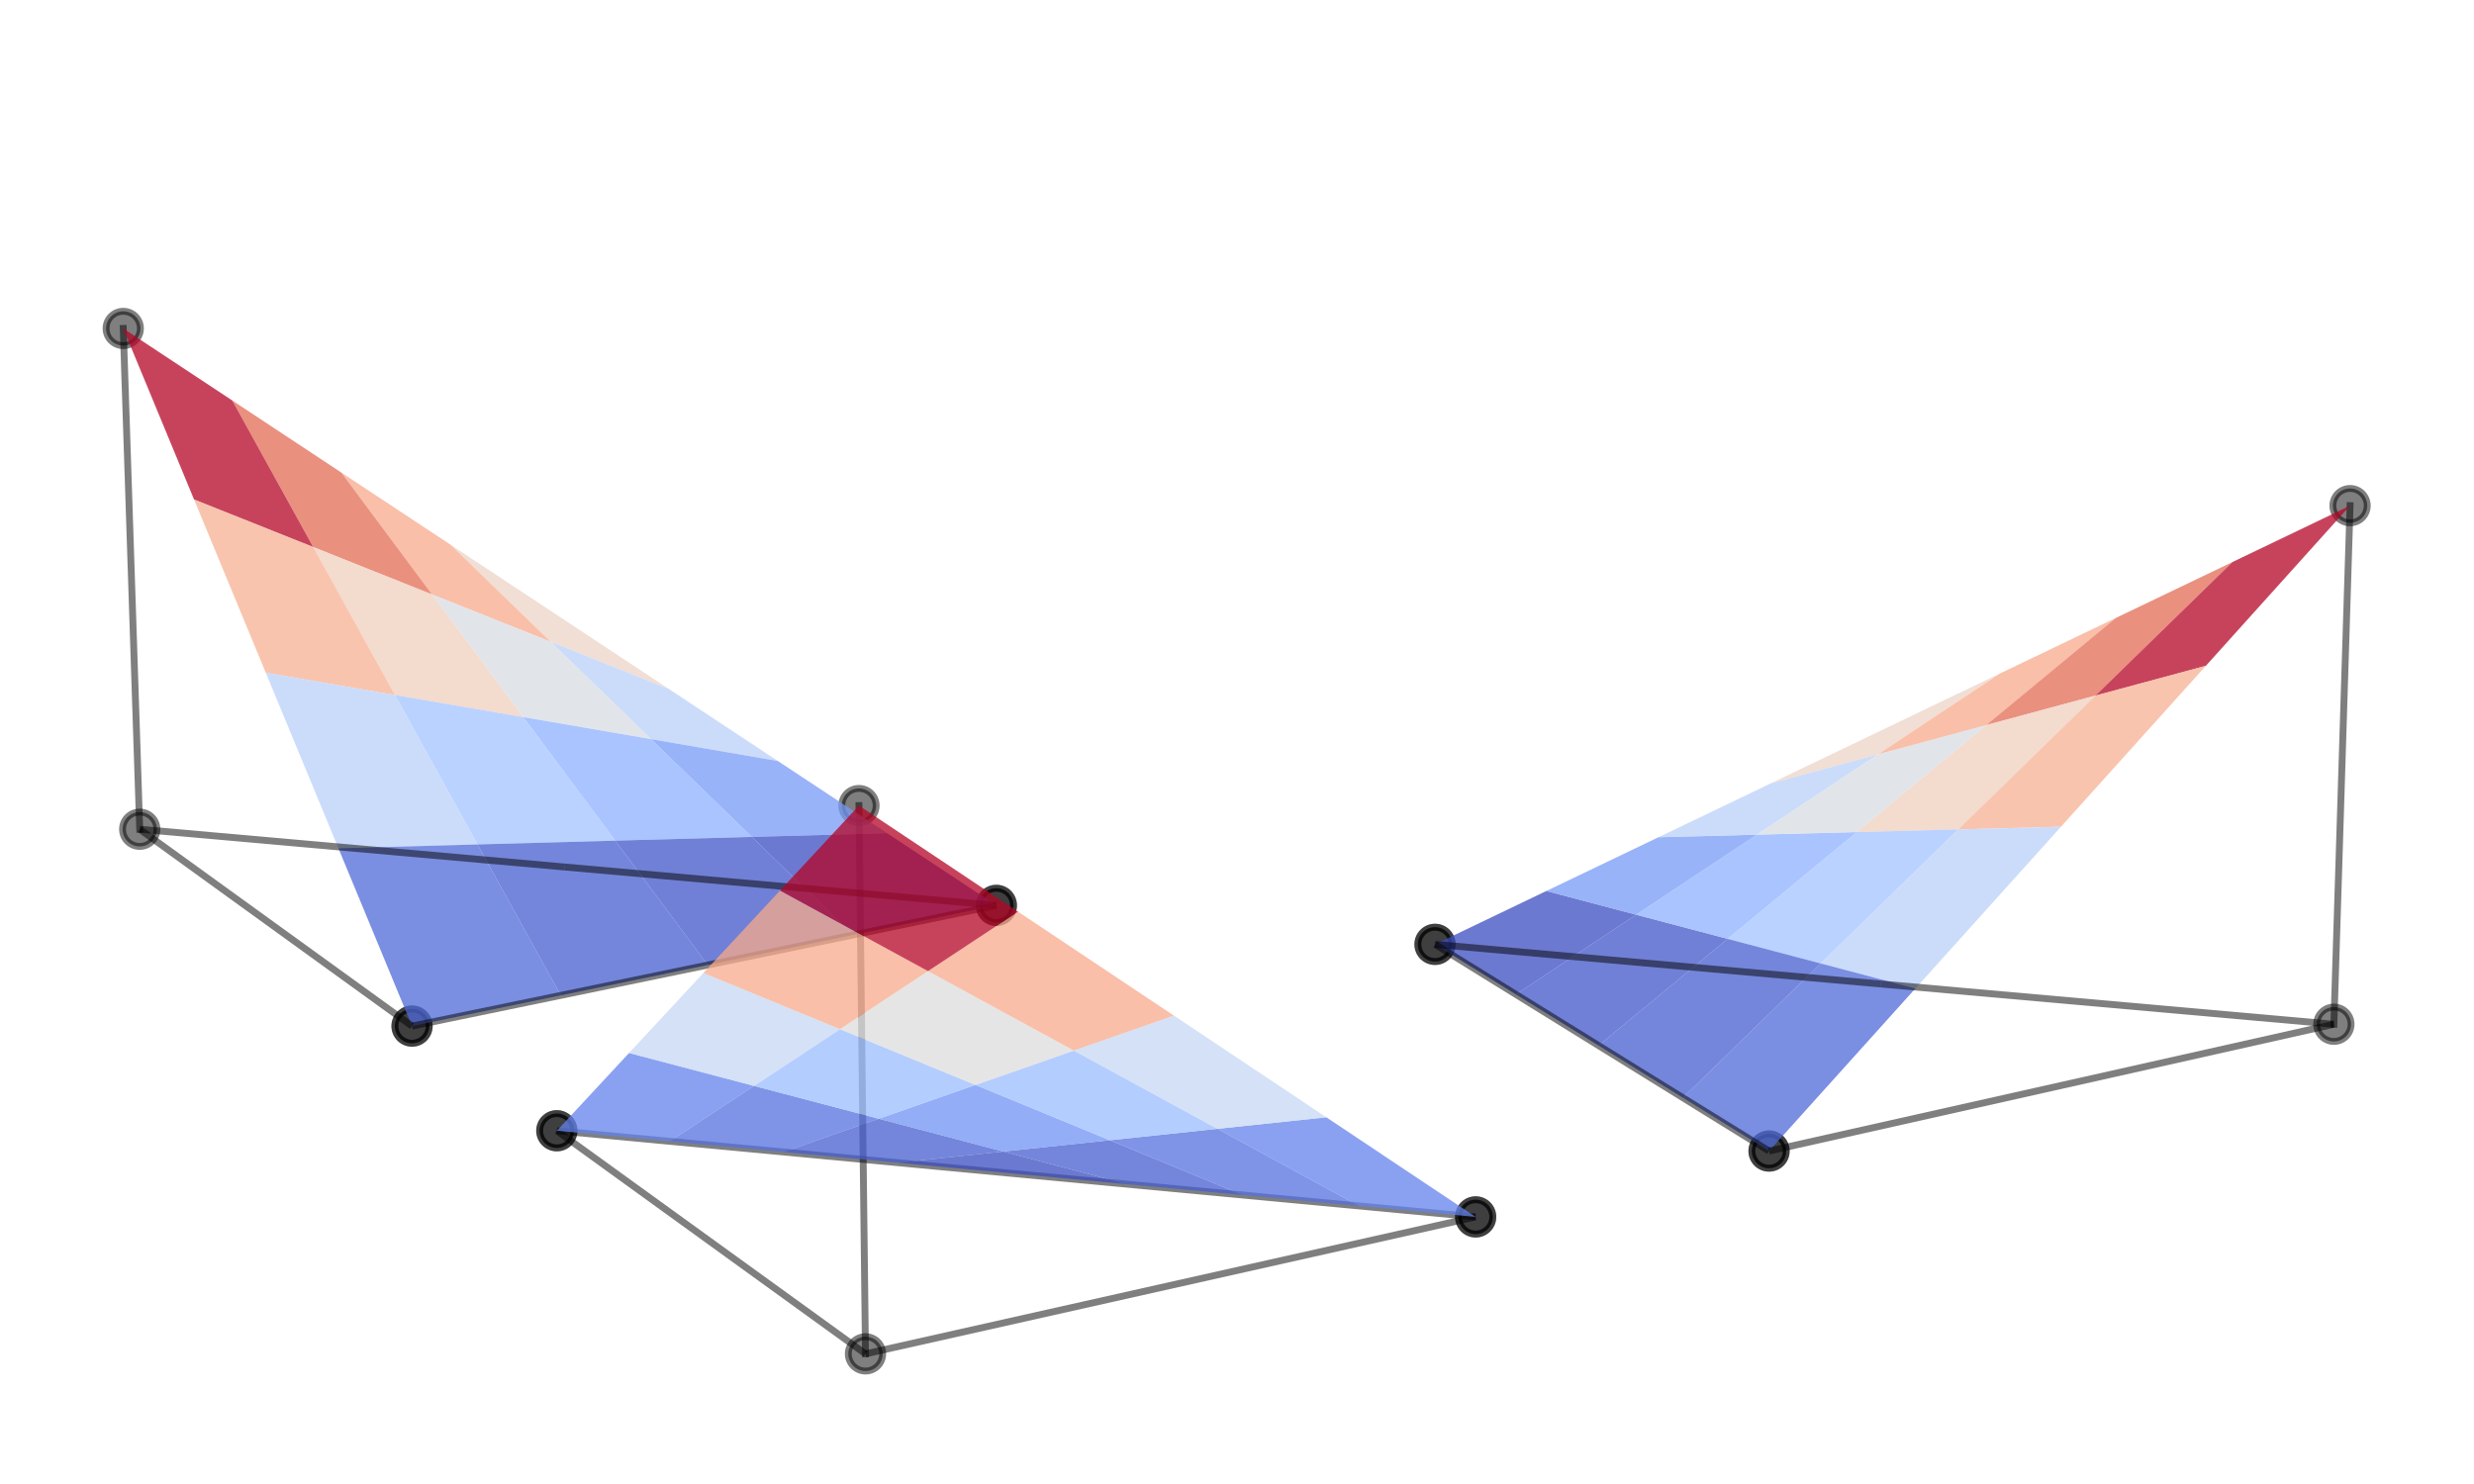 <?xml version="1.0" encoding="utf-8" standalone="no"?>
<!DOCTYPE svg PUBLIC "-//W3C//DTD SVG 1.1//EN"
  "http://www.w3.org/Graphics/SVG/1.1/DTD/svg11.dtd">
<svg xmlns:xlink="http://www.w3.org/1999/xlink" width="360pt" height="216pt" viewBox="0 0 360 216" xmlns="http://www.w3.org/2000/svg" version="1.1">
 <defs>
  <style type="text/css">*{stroke-linejoin: round; stroke-linecap: butt}</style>
 </defs>
 <g id="figure_1">
  <g id="patch_1">
   <path d="M 0 216 
L 360 216 
L 360 0 
L 0 0 
L 0 216 
z
" style="fill: none"/>
  </g>
  <g id="patch_2">
   <path d="M 349.2 217 
L 349.2 -1 
M 10.8 -1 
L 10.8 217 
" style="fill: none"/>
  </g>
  <g id="axes_1">
   <g id="line2d_1">
    <path d="M 125.941 197.058 
L 124.99 117.255 
" clip-path="url(#pe0ffa7112b)" style="fill: none; stroke: #000000; stroke-opacity: 0.5; stroke-linecap: square"/>
    <defs>
     <path id="m1a17c8b437" d="M 0 2.5 
C 0.663 2.5 1.299 2.237 1.768 1.768 
C 2.237 1.299 2.5 0.663 2.5 0 
C 2.5 -0.663 2.237 -1.299 1.768 -1.768 
C 1.299 -2.237 0.663 -2.5 0 -2.5 
C -0.663 -2.5 -1.299 -2.237 -1.768 -1.768 
C -2.237 -1.299 -2.5 -0.663 -2.5 0 
C -2.5 0.663 -2.237 1.299 -1.768 1.768 
C -1.299 2.237 -0.663 2.5 0 2.5 
z
" style="stroke: #000000; stroke-opacity: 0.5"/>
    </defs>
    <g clip-path="url(#pe0ffa7112b)">
     <use xlink:href="#m1a17c8b437" x="125.941" y="197.058" style="fill-opacity: 0.5; stroke: #000000; stroke-opacity: 0.5"/>
     <use xlink:href="#m1a17c8b437" x="124.99" y="117.255" style="fill-opacity: 0.5; stroke: #000000; stroke-opacity: 0.5"/>
    </g>
   </g>
   <g id="line2d_2">
    <path d="M 214.727 177.123 
L 214.727 177.123 
" clip-path="url(#pe0ffa7112b)" style="fill: none; stroke: #000000; stroke-opacity: 0.5; stroke-linecap: square"/>
    <g clip-path="url(#pe0ffa7112b)">
     <use xlink:href="#m1a17c8b437" x="214.727" y="177.123" style="fill-opacity: 0.5; stroke: #000000; stroke-opacity: 0.5"/>
     <use xlink:href="#m1a17c8b437" x="214.727" y="177.123" style="fill-opacity: 0.5; stroke: #000000; stroke-opacity: 0.5"/>
    </g>
   </g>
   <g id="line2d_3">
    <path d="M 81.025 164.582 
L 81.025 164.582 
" clip-path="url(#pe0ffa7112b)" style="fill: none; stroke: #000000; stroke-opacity: 0.5; stroke-linecap: square"/>
    <g clip-path="url(#pe0ffa7112b)">
     <use xlink:href="#m1a17c8b437" x="81.025" y="164.582" style="fill-opacity: 0.5; stroke: #000000; stroke-opacity: 0.5"/>
     <use xlink:href="#m1a17c8b437" x="81.025" y="164.582" style="fill-opacity: 0.5; stroke: #000000; stroke-opacity: 0.5"/>
    </g>
   </g>
   <g id="line2d_4">
    <path d="M 257.419 167.537 
L 257.419 167.537 
" clip-path="url(#pe0ffa7112b)" style="fill: none; stroke: #000000; stroke-opacity: 0.5; stroke-linecap: square"/>
    <g clip-path="url(#pe0ffa7112b)">
     <use xlink:href="#m1a17c8b437" x="257.419" y="167.537" style="fill-opacity: 0.5; stroke: #000000; stroke-opacity: 0.5"/>
     <use xlink:href="#m1a17c8b437" x="257.419" y="167.537" style="fill-opacity: 0.5; stroke: #000000; stroke-opacity: 0.5"/>
    </g>
   </g>
   <g id="line2d_5">
    <path d="M 339.611 149.082 
L 341.966 73.596 
" clip-path="url(#pe0ffa7112b)" style="fill: none; stroke: #000000; stroke-opacity: 0.5; stroke-linecap: square"/>
    <g clip-path="url(#pe0ffa7112b)">
     <use xlink:href="#m1a17c8b437" x="339.611" y="149.082" style="fill-opacity: 0.5; stroke: #000000; stroke-opacity: 0.5"/>
     <use xlink:href="#m1a17c8b437" x="341.966" y="73.596" style="fill-opacity: 0.5; stroke: #000000; stroke-opacity: 0.5"/>
    </g>
   </g>
   <g id="line2d_6">
    <path d="M 208.814 137.454 
L 208.814 137.454 
" clip-path="url(#pe0ffa7112b)" style="fill: none; stroke: #000000; stroke-opacity: 0.5; stroke-linecap: square"/>
    <g clip-path="url(#pe0ffa7112b)">
     <use xlink:href="#m1a17c8b437" x="208.814" y="137.454" style="fill-opacity: 0.5; stroke: #000000; stroke-opacity: 0.5"/>
     <use xlink:href="#m1a17c8b437" x="208.814" y="137.454" style="fill-opacity: 0.5; stroke: #000000; stroke-opacity: 0.5"/>
    </g>
   </g>
   <g id="line2d_7">
    <path d="M 59.958 149.35 
L 59.958 149.35 
" clip-path="url(#pe0ffa7112b)" style="fill: none; stroke: #000000; stroke-opacity: 0.5; stroke-linecap: square"/>
    <g clip-path="url(#pe0ffa7112b)">
     <use xlink:href="#m1a17c8b437" x="59.958" y="149.35" style="fill-opacity: 0.5; stroke: #000000; stroke-opacity: 0.5"/>
     <use xlink:href="#m1a17c8b437" x="59.958" y="149.35" style="fill-opacity: 0.5; stroke: #000000; stroke-opacity: 0.5"/>
    </g>
   </g>
   <g id="line2d_8">
    <path d="M 144.983 131.78 
L 144.983 131.78 
" clip-path="url(#pe0ffa7112b)" style="fill: none; stroke: #000000; stroke-opacity: 0.5; stroke-linecap: square"/>
    <g clip-path="url(#pe0ffa7112b)">
     <use xlink:href="#m1a17c8b437" x="144.983" y="131.78" style="fill-opacity: 0.5; stroke: #000000; stroke-opacity: 0.5"/>
     <use xlink:href="#m1a17c8b437" x="144.983" y="131.78" style="fill-opacity: 0.5; stroke: #000000; stroke-opacity: 0.5"/>
    </g>
   </g>
   <g id="line2d_9">
    <path d="M 20.331 120.698 
L 17.935 47.808 
" clip-path="url(#pe0ffa7112b)" style="fill: none; stroke: #000000; stroke-opacity: 0.5; stroke-linecap: square"/>
    <g clip-path="url(#pe0ffa7112b)">
     <use xlink:href="#m1a17c8b437" x="20.331" y="120.698" style="fill-opacity: 0.5; stroke: #000000; stroke-opacity: 0.5"/>
     <use xlink:href="#m1a17c8b437" x="17.935" y="47.808" style="fill-opacity: 0.5; stroke: #000000; stroke-opacity: 0.5"/>
    </g>
   </g>
   <g id="Poly3DCollection_1">
    <path d="M 80.106 93.402 
L 97.299 100.263 
L 81.416 89.765 
L 65.537 79.27 
z
" clip-path="url(#pe0ffa7112b)" style="fill: #ecd3c5; fill-opacity: 0.75"/>
    <path d="M 62.865 86.521 
L 80.106 93.402 
L 65.537 79.27 
L 49.665 68.779 
z
" clip-path="url(#pe0ffa7112b)" style="fill: #f7a98b; fill-opacity: 0.75"/>
    <path d="M 94.725 107.582 
L 113.188 110.765 
L 97.299 100.263 
L 80.106 93.402 
z
" clip-path="url(#pe0ffa7112b)" style="fill: #b9d0f9; fill-opacity: 0.75"/>
    <path d="M 45.575 79.621 
L 62.865 86.521 
L 49.665 68.779 
L 33.797 58.292 
z
" clip-path="url(#pe0ffa7112b)" style="fill: #e36b54; fill-opacity: 0.75"/>
    <path d="M 28.237 72.702 
L 45.575 79.621 
L 33.797 58.292 
L 17.935 47.808 
z
" clip-path="url(#pe0ffa7112b)" style="fill: #b40426; fill-opacity: 0.75"/>
    <path d="M 109.396 121.812 
L 129.083 121.271 
L 113.188 110.765 
L 94.725 107.582 
z
" clip-path="url(#pe0ffa7112b)" style="fill: #779af7; fill-opacity: 0.75"/>
    <path d="M 124.117 136.092 
L 144.983 131.78 
L 129.083 121.271 
L 109.396 121.812 
z
" clip-path="url(#pe0ffa7112b)" style="fill: #3b4cc0; fill-opacity: 0.75"/>
    <path d="M 76.152 104.38 
L 94.725 107.582 
L 80.106 93.402 
L 62.865 86.521 
z
" clip-path="url(#pe0ffa7112b)" style="fill: #d7dce3; fill-opacity: 0.75"/>
    <path d="M 57.469 101.16 
L 76.152 104.38 
L 62.865 86.521 
L 45.575 79.621 
z
" clip-path="url(#pe0ffa7112b)" style="fill: #efcebd; fill-opacity: 0.75"/>
    <path d="M 89.529 122.359 
L 109.396 121.812 
L 94.725 107.582 
L 76.152 104.38 
z
" clip-path="url(#pe0ffa7112b)" style="fill: #8db0fe; fill-opacity: 0.75"/>
    <path d="M 38.674 97.919 
L 57.469 101.16 
L 45.575 79.621 
L 28.237 72.702 
z
" clip-path="url(#pe0ffa7112b)" style="fill: #f7b093; fill-opacity: 0.75"/>
    <path d="M 102.994 140.457 
L 124.117 136.092 
L 109.396 121.812 
L 89.529 122.359 
z
" clip-path="url(#pe0ffa7112b)" style="fill: #4055c8; fill-opacity: 0.75"/>
    <path d="M 69.48 122.91 
L 89.529 122.359 
L 76.152 104.38 
L 57.469 101.16 
z
" clip-path="url(#pe0ffa7112b)" style="fill: #a3c2fe; fill-opacity: 0.75"/>
    <path d="M 49.246 123.467 
L 69.48 122.91 
L 57.469 101.16 
L 38.674 97.919 
z
" clip-path="url(#pe0ffa7112b)" style="fill: #b9d0f9; fill-opacity: 0.75"/>
    <path d="M 81.609 144.876 
L 102.994 140.457 
L 89.529 122.359 
L 69.48 122.91 
z
" clip-path="url(#pe0ffa7112b)" style="fill: #465ecf; fill-opacity: 0.75"/>
    <path d="M 59.958 149.35 
L 81.609 144.876 
L 69.48 122.91 
L 49.246 123.467 
z
" clip-path="url(#pe0ffa7112b)" style="fill: #4e68d8; fill-opacity: 0.75"/>
   </g>
   <g id="Line3DCollection_1">
    <path d="M 59.958 149.35 
L 144.983 131.78 
" clip-path="url(#pe0ffa7112b)" style="fill: none; stroke: #000000; stroke-opacity: 0.5"/>
    <path d="M 20.331 120.698 
L 82.163 126.195 
" clip-path="url(#pe0ffa7112b)" style="fill: none; stroke: #000000; stroke-opacity: 0.5"/>
    <path d="M 59.958 149.35 
L 20.331 120.698 
" clip-path="url(#pe0ffa7112b)" style="fill: none; stroke: #000000; stroke-opacity: 0.5"/>
    <path d="M 144.983 131.78 
L 82.163 126.195 
" clip-path="url(#pe0ffa7112b)" style="fill: none; stroke: #000000; stroke-opacity: 0.5"/>
   </g>
   <g id="Poly3DCollection_2">
    <path d="M 220.592 144.744 
L 238.085 133.142 
L 225.008 129.688 
L 208.814 137.454 
z
" clip-path="url(#pe0ffa7112b)" style="fill: #3b4cc0; fill-opacity: 0.75"/>
    <path d="M 238.085 133.142 
L 255.66 121.486 
L 241.327 121.862 
L 225.008 129.688 
z
" clip-path="url(#pe0ffa7112b)" style="fill: #779af7; fill-opacity: 0.75"/>
    <path d="M 255.66 121.486 
L 273.315 109.777 
L 257.773 113.974 
L 241.327 121.862 
z
" clip-path="url(#pe0ffa7112b)" style="fill: #b9d0f9; fill-opacity: 0.75"/>
    <path d="M 273.315 109.777 
L 291.053 98.013 
L 274.348 106.025 
L 257.773 113.974 
z
" clip-path="url(#pe0ffa7112b)" style="fill: #ecd3c5; fill-opacity: 0.75"/>
    <path d="M 232.613 152.184 
L 251.392 136.656 
L 238.085 133.142 
L 220.592 144.744 
z
" clip-path="url(#pe0ffa7112b)" style="fill: #4055c8; fill-opacity: 0.75"/>
    <path d="M 251.392 136.656 
L 270.198 121.106 
L 255.66 121.486 
L 238.085 133.142 
z
" clip-path="url(#pe0ffa7112b)" style="fill: #8db0fe; fill-opacity: 0.75"/>
    <path d="M 270.198 121.106 
L 289.03 105.533 
L 273.315 109.777 
L 255.66 121.486 
z
" clip-path="url(#pe0ffa7112b)" style="fill: #d7dce3; fill-opacity: 0.75"/>
    <path d="M 289.03 105.533 
L 307.89 89.939 
L 291.053 98.013 
L 273.315 109.777 
z
" clip-path="url(#pe0ffa7112b)" style="fill: #f7a98b; fill-opacity: 0.75"/>
    <path d="M 304.921 101.242 
L 324.861 81.8 
L 307.89 89.939 
L 289.03 105.533 
z
" clip-path="url(#pe0ffa7112b)" style="fill: #e36b54; fill-opacity: 0.75"/>
    <path d="M 284.945 120.72 
L 304.921 101.242 
L 289.03 105.533 
L 270.198 121.106 
z
" clip-path="url(#pe0ffa7112b)" style="fill: #efcebd; fill-opacity: 0.75"/>
    <path d="M 264.934 140.232 
L 284.945 120.72 
L 270.198 121.106 
L 251.392 136.656 
z
" clip-path="url(#pe0ffa7112b)" style="fill: #a3c2fe; fill-opacity: 0.75"/>
    <path d="M 244.886 159.78 
L 264.934 140.232 
L 251.392 136.656 
L 232.613 152.184 
z
" clip-path="url(#pe0ffa7112b)" style="fill: #465ecf; fill-opacity: 0.75"/>
    <path d="M 320.99 96.903 
L 341.966 73.596 
L 324.861 81.8 
L 304.921 101.242 
z
" clip-path="url(#pe0ffa7112b)" style="fill: #b40426; fill-opacity: 0.75"/>
    <path d="M 299.907 120.328 
L 320.99 96.903 
L 304.921 101.242 
L 284.945 120.72 
z
" clip-path="url(#pe0ffa7112b)" style="fill: #f7b093; fill-opacity: 0.75"/>
    <path d="M 278.717 143.873 
L 299.907 120.328 
L 284.945 120.72 
L 264.934 140.232 
z
" clip-path="url(#pe0ffa7112b)" style="fill: #b9d0f9; fill-opacity: 0.75"/>
    <path d="M 257.419 167.537 
L 278.717 143.873 
L 264.934 140.232 
L 244.886 159.78 
z
" clip-path="url(#pe0ffa7112b)" style="fill: #4e68d8; fill-opacity: 0.75"/>
   </g>
   <g id="Line3DCollection_2">
    <path d="M 257.419 167.537 
L 339.611 149.082 
" clip-path="url(#pe0ffa7112b)" style="fill: none; stroke: #000000; stroke-opacity: 0.5"/>
    <path d="M 208.814 137.454 
L 273.682 143.221 
" clip-path="url(#pe0ffa7112b)" style="fill: none; stroke: #000000; stroke-opacity: 0.5"/>
    <path d="M 257.419 167.537 
L 208.814 137.454 
" clip-path="url(#pe0ffa7112b)" style="fill: none; stroke: #000000; stroke-opacity: 0.5"/>
    <path d="M 339.611 149.082 
L 273.682 143.221 
" clip-path="url(#pe0ffa7112b)" style="fill: none; stroke: #000000; stroke-opacity: 0.5"/>
   </g>
   <g id="Line3DCollection_3">
    <path d="M 125.941 197.058 
L 214.727 177.123 
" clip-path="url(#pe0ffa7112b)" style="fill: none; stroke: #000000; stroke-opacity: 0.5"/>
    <path d="M 81.025 164.582 
L 147.313 170.8 
" clip-path="url(#pe0ffa7112b)" style="fill: none; stroke: #000000; stroke-opacity: 0.5"/>
    <path d="M 125.941 197.058 
L 81.025 164.582 
" clip-path="url(#pe0ffa7112b)" style="fill: none; stroke: #000000; stroke-opacity: 0.5"/>
    <path d="M 214.727 177.123 
L 147.313 170.8 
" clip-path="url(#pe0ffa7112b)" style="fill: none; stroke: #000000; stroke-opacity: 0.5"/>
   </g>
   <g id="Poly3DCollection_3">
    <path d="M 91.536 153.268 
L 109.721 158.058 
L 97.493 166.127 
L 81.025 164.582 
z
" clip-path="url(#pe0ffa7112b)" style="fill: #6282ea; fill-opacity: 0.75"/>
    <path d="M 109.721 158.058 
L 127.87 162.838 
L 114.03 167.678 
L 97.493 166.127 
z
" clip-path="url(#pe0ffa7112b)" style="fill: #5470de; fill-opacity: 0.75"/>
    <path d="M 127.87 162.838 
L 145.983 167.609 
L 130.636 169.236 
L 114.03 167.678 
z
" clip-path="url(#pe0ffa7112b)" style="fill: #465ecf; fill-opacity: 0.75"/>
    <path d="M 145.983 167.609 
L 164.06 172.37 
L 147.313 170.8 
L 130.636 169.236 
z
" clip-path="url(#pe0ffa7112b)" style="fill: #3b4cc0; fill-opacity: 0.75"/>
    <path d="M 161.49 165.965 
L 180.877 173.948 
L 164.06 172.37 
L 145.983 167.609 
z
" clip-path="url(#pe0ffa7112b)" style="fill: #465ecf; fill-opacity: 0.75"/>
    <path d="M 141.942 157.917 
L 161.49 165.965 
L 145.983 167.609 
L 127.87 162.838 
z
" clip-path="url(#pe0ffa7112b)" style="fill: #6f92f3; fill-opacity: 0.75"/>
    <path d="M 177.161 164.304 
L 197.766 175.532 
L 180.877 173.948 
L 161.49 165.965 
z
" clip-path="url(#pe0ffa7112b)" style="fill: #5470de; fill-opacity: 0.75"/>
    <path d="M 122.232 149.801 
L 141.942 157.917 
L 127.87 162.838 
L 109.721 158.058 
z
" clip-path="url(#pe0ffa7112b)" style="fill: #9bbcff; fill-opacity: 0.75"/>
    <path d="M 192.997 162.626 
L 214.727 177.123 
L 197.766 175.532 
L 177.161 164.304 
z
" clip-path="url(#pe0ffa7112b)" style="fill: #6282ea; fill-opacity: 0.75"/>
    <path d="M 102.358 141.618 
L 122.232 149.801 
L 109.721 158.058 
L 91.536 153.268 
z
" clip-path="url(#pe0ffa7112b)" style="fill: #c5d6f2; fill-opacity: 0.75"/>
    <path d="M 156.253 152.912 
L 177.161 164.304 
L 161.49 165.965 
L 141.942 157.917 
z
" clip-path="url(#pe0ffa7112b)" style="fill: #9bbcff; fill-opacity: 0.75"/>
    <path d="M 135.036 141.352 
L 156.253 152.912 
L 141.942 157.917 
L 122.232 149.801 
z
" clip-path="url(#pe0ffa7112b)" style="fill: #dddcdc; fill-opacity: 0.75"/>
    <path d="M 170.808 147.822 
L 192.997 162.626 
L 177.161 164.304 
L 156.253 152.912 
z
" clip-path="url(#pe0ffa7112b)" style="fill: #c5d6f2; fill-opacity: 0.75"/>
    <path d="M 113.504 129.619 
L 135.036 141.352 
L 122.232 149.801 
L 102.358 141.618 
z
" clip-path="url(#pe0ffa7112b)" style="fill: #f7a98b; fill-opacity: 0.75"/>
    <path d="M 148.144 132.702 
L 170.808 147.822 
L 156.253 152.912 
L 135.036 141.352 
z
" clip-path="url(#pe0ffa7112b)" style="fill: #f7a98b; fill-opacity: 0.75"/>
    <path d="M 124.99 117.255 
L 148.144 132.702 
L 135.036 141.352 
L 113.504 129.619 
z
" clip-path="url(#pe0ffa7112b)" style="fill: #b40426; fill-opacity: 0.75"/>
   </g>
  </g>
 </g>
 <defs>
  <clipPath id="pe0ffa7112b">
   <rect x="10.8" y="-72" width="338.4" height="338.4"/>
  </clipPath>
 </defs>
</svg>

